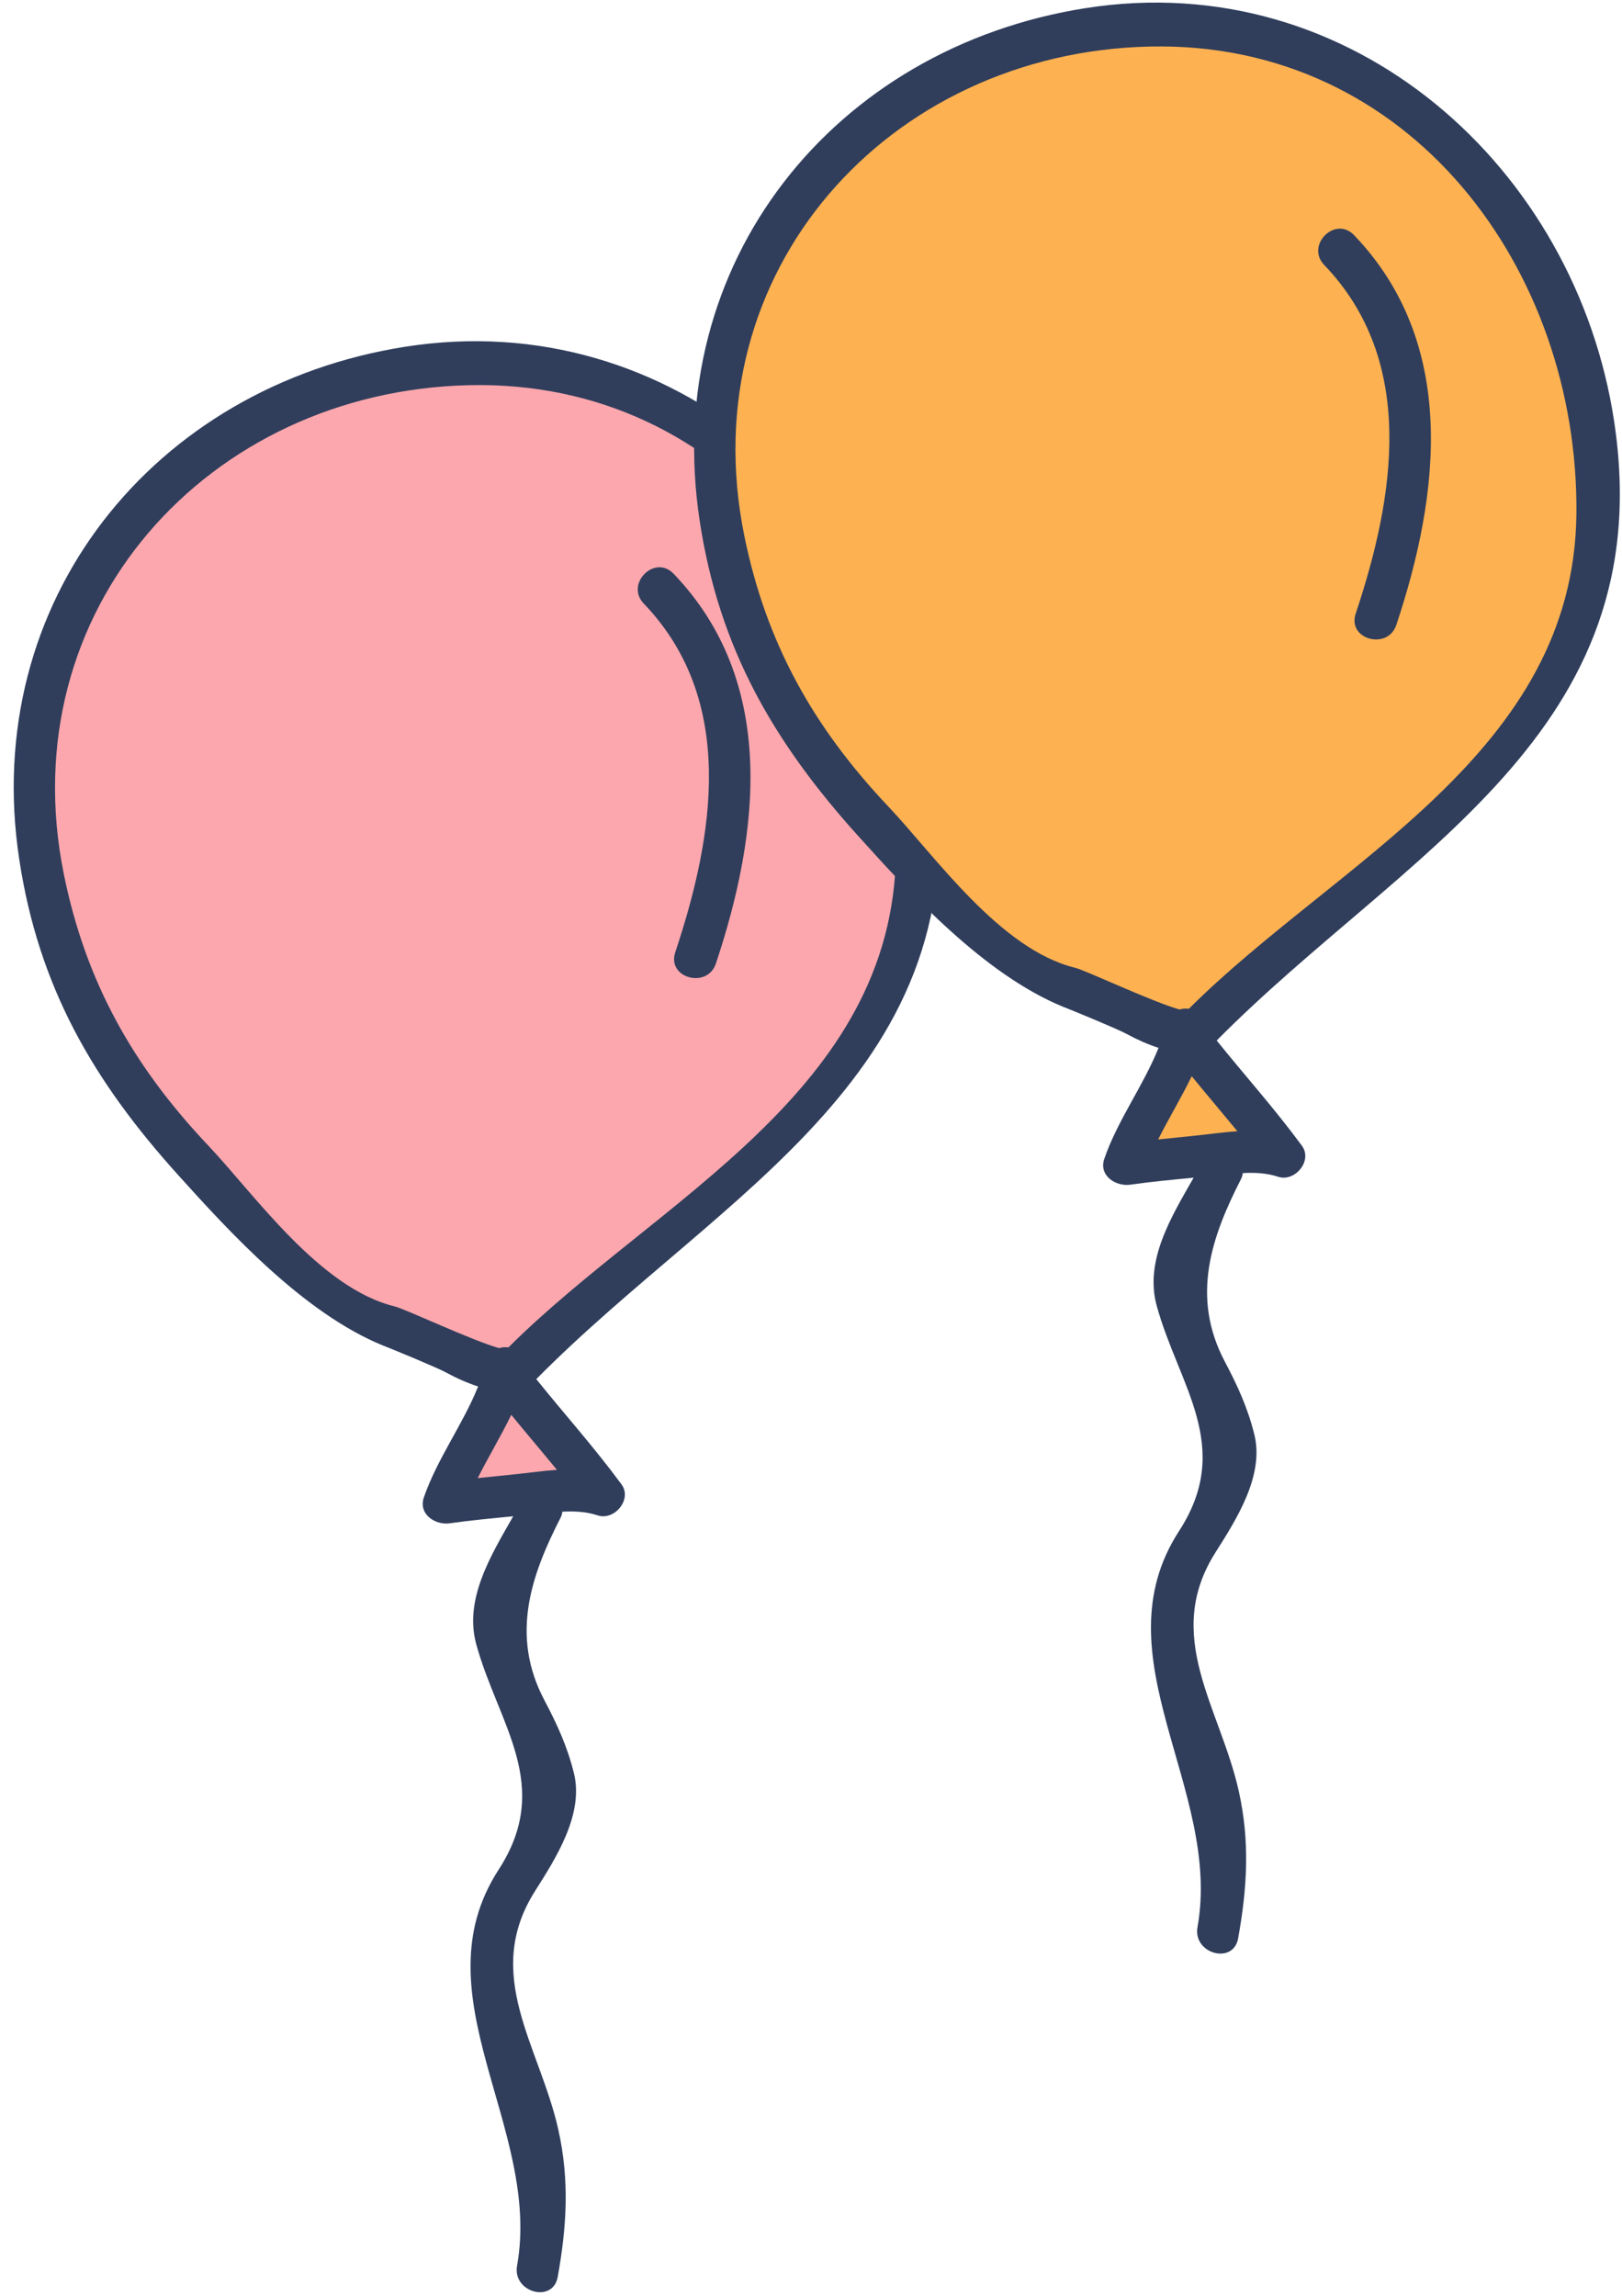 <svg width="118" height="167" viewBox="0 0 118 167" fill="none" xmlns="http://www.w3.org/2000/svg">
<g id="balloons">
<g id="balloon-2">
<path id="Vector" d="M61.347 43.196C55.596 33.64 50.039 28.572 38.903 26.891C31.142 25.72 21.736 28.395 15.318 32.786C3.948 38.683 1.823 55.786 4.966 66.687C8.854 80.16 21.296 95.285 35.441 98.859C35.4 100.207 35.27 101.537 35.421 102.857C34.74 104.068 34.272 105.435 33.741 106.685C33.318 107.679 33.779 109.048 35.065 108.996C37.046 108.912 38.896 108.264 40.844 107.98C42.052 107.806 42.23 106.168 41.521 105.416C39.606 103.389 39 100.887 38.462 98.228C38.451 98.179 38.423 98.148 38.409 98.103C46.94 90.535 56.379 85.318 61.934 74.915C67.767 63.993 67.767 53.866 61.347 43.196Z" fill="#FCA7AD"/>
<path id="Vector_2" d="M67.933 55.315C65.154 36.823 48.868 22.173 29.479 25.219C11.177 28.094 -1.459 43.733 1.402 62.518C2.812 71.788 6.776 78.612 12.964 85.467C16.673 89.578 22.079 95.508 27.871 97.867C27.909 97.887 27.952 97.896 27.991 97.912C28.792 98.23 31.812 99.476 32.456 99.828C33.214 100.24 33.986 100.584 34.783 100.842C33.673 103.61 31.804 106.102 30.837 108.906C30.413 110.136 31.672 110.945 32.724 110.793C34.256 110.574 35.796 110.432 37.336 110.283C35.717 113.123 33.746 116.312 34.648 119.595C36.247 125.415 40.265 129.837 36.274 135.988C30.336 145.142 39.417 154.758 37.616 164.793C37.268 166.727 40.224 167.553 40.574 165.607C41.233 161.935 41.437 158.576 40.622 154.914C39.274 148.844 35.055 143.641 38.926 137.537C40.426 135.17 42.5 131.953 41.749 128.951C41.267 127.019 40.541 125.433 39.604 123.66C37.11 118.939 38.624 114.59 40.803 110.344C40.871 110.209 40.885 110.08 40.915 109.949C41.778 109.904 42.64 109.939 43.482 110.217C44.694 110.621 46.016 109.057 45.214 107.963C43.264 105.309 41.067 102.858 39.014 100.307C52.6 86.573 71.347 78.04 67.933 55.315ZM40.517 106.907C40.019 106.94 39.522 106.989 39.029 107.05C37.605 107.222 36.178 107.359 34.755 107.507C35.528 105.96 36.441 104.464 37.194 102.905C38.291 104.247 39.415 105.565 40.517 106.907ZM36.987 98.001C36.755 97.968 36.528 97.985 36.307 98.052C34.294 97.484 29.486 95.206 28.716 95.019C23.243 93.685 18.524 86.882 15.132 83.298C9.665 77.517 6.236 71.411 4.648 63.599C0.735 44.361 15.124 28.463 34.107 28.016C53.126 27.566 65.356 44.277 65.182 61.996C65.012 79.438 47.8 87.224 36.987 98.001Z" fill="#303E5C"/>
<path id="Vector_3" d="M49.003 41.728C47.631 40.296 45.463 42.47 46.833 43.898C53.595 50.949 51.943 60.81 49.125 69.261C48.497 71.144 51.461 71.945 52.083 70.077C55.278 60.501 56.542 49.587 49.003 41.728Z" fill="#303E5C"/>
</g>
<g id="balloon-1">
<path id="Vector_4" d="M110.848 18.567C105.097 9.011 99.54 3.943 88.404 2.261C80.644 1.091 71.237 3.766 64.819 8.155C53.449 14.052 51.324 31.155 54.468 42.057C58.355 55.528 70.797 70.655 84.942 74.229C84.901 75.577 84.771 76.905 84.922 78.225C84.241 79.436 83.773 80.805 83.242 82.055C82.819 83.049 83.281 84.418 84.566 84.364C86.547 84.28 88.397 83.634 90.345 83.35C91.553 83.176 91.731 81.536 91.023 80.786C89.107 78.759 88.501 76.257 87.963 73.598C87.953 73.549 87.924 73.518 87.911 73.471C96.441 65.905 105.88 60.686 111.435 50.285C117.268 39.364 117.268 29.238 110.848 18.567Z" fill="#FDB151"/>
<path id="Vector_5" d="M117.434 30.687C114.655 12.195 98.369 -2.456 78.98 0.591C60.678 3.466 48.042 19.104 50.903 37.89C52.313 47.16 56.277 53.982 62.465 60.839C66.175 64.95 71.58 70.88 77.372 73.239C77.41 73.259 77.453 73.266 77.492 73.284C78.293 73.602 81.314 74.848 81.957 75.198C82.716 75.61 83.487 75.956 84.284 76.214C83.174 78.982 81.305 81.472 80.339 84.278C79.914 85.508 81.173 86.315 82.226 86.165C83.757 85.946 85.298 85.804 86.837 85.655C85.218 88.495 83.247 91.684 84.149 94.967C85.749 100.787 89.766 105.207 85.775 111.358C79.837 120.514 88.918 130.129 87.117 140.165C86.769 142.097 89.725 142.925 90.075 140.979C90.734 137.307 90.938 133.948 90.123 130.284C88.776 124.216 84.556 119.011 88.427 112.909C89.927 110.542 92.001 107.325 91.25 104.323C90.768 102.391 90.042 100.805 89.105 99.032C86.612 94.311 88.126 89.962 90.304 85.716C90.373 85.581 90.386 85.452 90.416 85.321C91.279 85.276 92.141 85.311 92.983 85.589C94.195 85.993 95.517 84.429 94.715 83.335C92.765 80.681 90.568 78.23 88.515 75.679C102.102 61.942 120.848 53.411 117.434 30.687ZM90.018 82.276C89.52 82.311 89.023 82.36 88.53 82.419C87.106 82.593 85.679 82.728 84.256 82.876C85.029 81.331 85.943 79.835 86.696 78.276C87.792 79.618 88.916 80.937 90.018 82.276ZM86.488 73.372C86.256 73.339 86.029 73.356 85.808 73.423C83.796 72.855 78.987 70.577 78.218 70.39C72.744 69.054 68.025 62.253 64.634 58.669C59.166 52.888 55.738 46.782 54.149 38.97C50.236 19.732 64.625 3.834 83.609 3.386C102.627 2.936 114.857 19.648 114.683 37.366C114.513 54.81 97.301 62.595 86.488 73.372Z" fill="#303E5C"/>
<path id="Vector_6" d="M98.504 17.099C97.132 15.668 94.965 17.841 96.334 19.269C103.097 26.319 101.444 36.181 98.626 44.632C97.998 46.515 100.962 47.316 101.584 45.448C104.779 35.87 106.043 24.958 98.504 17.099Z" fill="#303E5C"/>
</g>
</g>
</svg>
